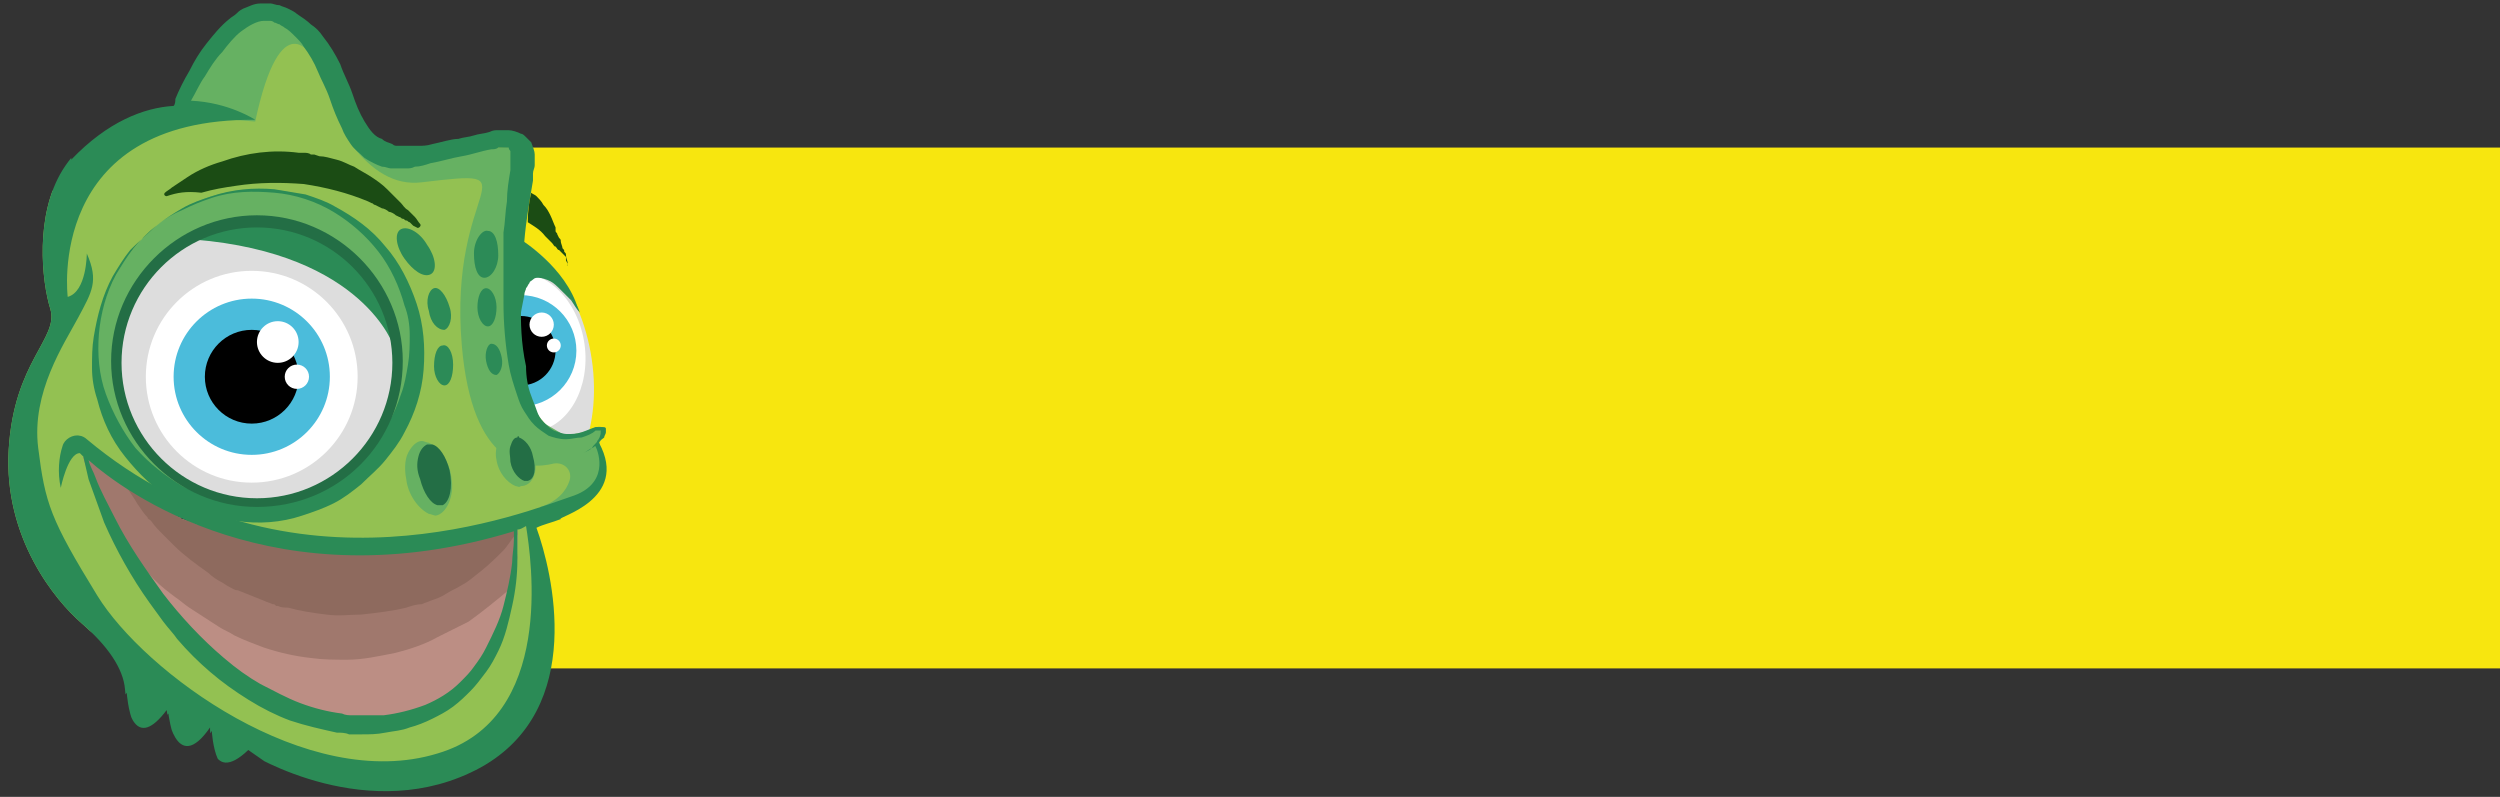 <?xml version="1.0" encoding="utf-8"?>
<!-- Generator: Adobe Illustrator 22.0.1, SVG Export Plug-In . SVG Version: 6.00 Build 0)  -->
<svg version="1.1" id="Layer_1" xmlns="http://www.w3.org/2000/svg" xmlns:xlink="http://www.w3.org/1999/xlink" x="0px" y="0px"
	 viewBox="0 0 144 45.9" style="enable-background:new 0 0 144 45.9;" xml:space="preserve">
<rect x="0" y="0" width="144" height="45.9" fill="#333333" stroke="none"/>
<style type="text/css">
	.st0{fill:#F7E60F;}
	.st1{clip-path:url(#SVGID_2_);}
	.st2{fill:#DDDDDD;}
	.st3{fill:#FFFFFF;}
	.st4{fill:#4BBCDB;}
	.st5{fill:#2B8B56;}
	.st6{fill:#93C152;}
	.st7{fill:#D3A08A;}
	.st8{opacity:0.41;}
	.st9{fill:#319960;}
	.st10{opacity:0.45;}
	.st11{fill:#B88C79;}
	.st12{opacity:0.53;}
	.st13{opacity:0.46;}
	.st14{fill:#2E955D;}
	.st15{fill:#BC8E84;}
	.st16{fill:#A0786D;}
	.st17{fill:#8E6A5E;}
	.st18{fill:#66B162;}
	.st19{fill:#236E45;}
	.st20{fill:#1B4C14;}
	.st21{fill:#2C8B57;}
</style>
<rect id="Rectangle_85" x="12.1" y="8.5" class="st0" width="131.9" height="30"/>
<g>
	<g>
		<defs>
			<path id="SVGID_1_" d="M9.4,5.1c0,0-4.2,2.1-5.8,4.7s-1.2,6.4-0.7,8c0.5,1.7-2.1,3-2.4,8.1s2.7,8.7,4.2,10s2.4,2.6,2.5,3.8
				s0.6,3.6,2.4,1.2c0,0,0.5,3.9,2.5,1c0,0-0.1,3.5,2.2,1.3l7.9,5.5l16.6-6.3l-3-26.8l-3.9-14L16.1-1.8L9.4,3V5.1z"/>
		</defs>
		<clipPath id="SVGID_2_">
			<use xlink:href="#SVGID_1_"  style="overflow:visible;"/>
		</clipPath>
		<g class="st1">
			<g>
				<ellipse transform="matrix(0.984 -0.178 0.178 0.984 -3.307 5.512)" class="st2" cx="29.1" cy="21.2" rx="5" ry="7.8"/>
			</g>
			<g>
				<ellipse transform="matrix(0.99 -0.141 0.141 0.99 -2.56 4.461)" class="st3" cx="30.2" cy="20.3" rx="3.5" ry="4.6"/>
			</g>
			<g>
				<circle class="st4" cx="30" cy="20.2" r="3.2"/>
			</g>
			<g>
				<circle cx="30" cy="20.2" r="2"/>
			</g>
			<g>
				<circle class="st3" cx="31.2" cy="18.7" r="0.7"/>
			</g>
			<g>
				<circle class="st3" cx="31.9" cy="19.9" r="0.4"/>
			</g>
			<g>
				<path class="st5" d="M33.4,18c-0.2-0.2-0.3-0.4-0.5-0.7c-0.2-0.2-0.4-0.4-0.6-0.6c-0.2-0.2-0.4-0.4-0.6-0.5S31.2,16,31,16
					c-0.1,0-0.2,0-0.3,0.1c-0.1,0.1-0.2,0.1-0.2,0.2c-0.1,0.1-0.1,0.2-0.2,0.3c0,0.1-0.1,0.2-0.1,0.4c-0.1,0.5-0.2,1-0.3,1.6
					L29,18.5c0.1-0.6,0.3-1.1,0.5-1.7c0.1-0.1,0.1-0.3,0.2-0.4s0.2-0.3,0.3-0.4c0.1-0.1,0.2-0.2,0.4-0.3c0.2-0.1,0.3-0.1,0.5-0.1
					s0.3,0.1,0.5,0.1c0.1,0.1,0.3,0.2,0.4,0.2c0.2,0.2,0.4,0.4,0.6,0.6s0.3,0.4,0.5,0.7C33.2,17.5,33.3,17.7,33.4,18z"/>
			</g>
			<g>
				<path class="st6" d="M-5.1,45.5c0,0,2.3-3,2-6.3l-1.1-3l4.3,1l4.9-1l6.7,5l6.1,3l6.5,0.4l3.9-1.7l2.2-3l0.8-3.5V33l-0.9-2.9
					h-0.7c0,0,0.7,8.1-4.2,10.6s-13.4,0.2-18-8.5c0,0-2.7-4.6-2.4-6.5c0,0,3.7,3.9,9.2,4.9s14.7,1,19.8-2l0.8-1.4L34.5,26l-0.1-0.4
					c0,0,0.4-0.3,0.4-0.8c-0.1-0.5-0.9,0-0.9,0s-1.5,0.5-2,0.1c-0.5-0.5-2.1-1.7-2.3-5.9c-0.2-4.2,0.6-9,0.6-9l-0.4-2.1l-3.2,0.6
					L22.4,9l-1.8-1l-2.4-5.3l-2.5-1.9l-2.5,1.1l-2.6,3.6L9.9,7l-3,1.1l-3.7,3c0,0-1.9-1.4-2-1.4s-4-1.1-4-1.1l-3.6,0.2l-2.9,1.4
					l-4,6.1l-1.8,10.6l4.6,17.2L-5.1,45.5z"/>
			</g>
			<g>
				<path class="st5" d="M-8.5,25.4c0,0-0.1-5.9,2.1-8.6s-0.9,7,1.4,8.5C-5.1,25.3-7.8,25.6-8.5,25.4z"/>
			</g>
			<g>
				<path class="st5" d="M-2,22.6c0,0-1.5-2.6-0.2-4.8s0.8,3.5,3.1,3.2C0.9,21-1.3,22.3-2,22.6z"/>
			</g>
			<g>
				<path class="st5" d="M-2.6,33.4c0,0,1.1-2,3-2s-2,1.9-0.9,3.3C-0.4,34.7-2.1,33.8-2.6,33.4z"/>
			</g>
			<g>
				<path class="st5" d="M-1.6,8.3c0,0,0.1,5.4-1.8,7.8s0.8-6.3-1.2-7.6C-4.5,8.4-2.2,8.1-1.6,8.3z"/>
			</g>
			<g>
				<g>
					<g>
						<g>
							<g>
								<path class="st5" d="M13.5,31h0.2c0.2,0,0.3,0.1,0.5,0.1s0.5,0.1,0.7,0.1c0.5,0.1,0.9,0.2,1.4,0.2c1,0.1,2,0.2,2.9,0.3
									c0.4,0,0.9,0,1.4,0c0.4,0,0.9,0,1.4,0s1,0,1.4-0.1c0.5,0,0.9-0.1,1.4-0.1s0.9-0.1,1.3-0.1c0.4-0.1,0.8-0.1,1.1-0.2
									c0.8-0.1,1.6-0.3,2.3-0.5l0,0l0,0l0,0v0.2c0,0.2,0,0.3-0.1,0.5c0,0.2-0.1,0.3-0.1,0.5c0,0.1,0,0.2,0,0.3
									c0,0.1,0,0.2-0.1,0.3c-0.1,0.3-0.1,0.6-0.2,0.9c0,0.1-0.1,0.3-0.1,0.4c-0.1,0.4-0.2,0.9-0.3,1.2c-0.1,0.2-0.1,0.4-0.2,0.7
									c-0.1,0.2-0.1,0.4-0.2,0.6c-0.2,0.4-0.4,0.8-0.6,1.2s-0.4,0.7-0.7,1.1c-0.5,0.6-1,1.1-1.5,1.5c-0.2,0.2-0.5,0.3-0.8,0.5
									c-0.2,0.1-0.5,0.3-0.8,0.4c-0.3,0.1-0.7,0.2-1,0.3s-0.7,0.2-1,0.2c-0.7,0.1-1.4,0.1-2.2,0c-0.4-0.1-0.8-0.1-1.3-0.3
									c-0.5-0.1-1-0.3-1.6-0.5c-0.6-0.3-1.2-0.6-1.8-0.9c-0.5-0.3-1.1-0.7-1.7-1.2c-0.4-0.3-0.7-0.6-1.1-0.9
									c-0.4-0.4-0.8-0.7-1.1-1.1c-0.1-0.1-0.2-0.3-0.4-0.4l0.1-0.2c-0.2-0.2-0.4-0.4-0.5-0.6c-0.3-0.4-0.6-0.8-0.9-1.1
									C8,32.6,7,30.9,6.2,29c0-0.1-0.1-0.2-0.1-0.2l0,0l0,0l0,0l0,0l0,0c-0.1-0.3-0.3-0.7-0.4-1S5.5,27.3,5.4,27l0,0v-0.1v-0.1
									l0,0l0,0l0.1,0.1c0.2,0.2,0.3,0.4,0.5,0.5c0.2,0.2,0.6,0.6,1,0.8c0.4,0.3,0.8,0.5,1.2,0.7s0.8,0.4,1.2,0.6s0.9,0.4,1.4,0.6
									s0.9,0.3,1.3,0.5c0.2,0.1,0.3,0.1,0.5,0.2C13,30.8,13.2,30.9,13.5,31L13.5,31L13.5,31z"/>
							</g>
							<g>
								<path class="st7" d="M29.5,30.8c-0.7,0.2-1.5,0.4-2.3,0.5c-0.4,0.1-0.8,0.1-1.1,0.2c-0.4,0.1-0.8,0.1-1.3,0.1
									c-0.4,0-0.9,0.1-1.4,0.1s-1,0.1-1.4,0.1c-0.5,0-1,0-1.4,0c-0.5,0-0.9,0-1.4,0c-0.9,0-1.9-0.1-2.9-0.3
									c-0.5-0.1-1-0.1-1.4-0.2c-0.3,0-0.5-0.1-0.7-0.1s-0.3-0.1-0.5-0.1h-0.2c-0.3-0.1-0.6-0.1-0.8-0.2s-0.4-0.1-0.5-0.2
									c-0.4-0.1-0.9-0.3-1.3-0.5c-0.5-0.2-0.9-0.4-1.4-0.6S8.6,29.2,8.3,29c-0.4-0.2-0.8-0.4-1.2-0.7c-0.4-0.3-0.8-0.6-1.2-0.9
									c-0.2-0.2-0.4-0.4-0.5-0.5l-0.1-0.1L5.4,27l0,0c0.1,0.3,0.2,0.5,0.3,0.8c0.1,0.3,0.3,0.7,0.4,1l0,0c0,0.1,0.1,0.2,0.1,0.3
									C7,31,8,32.8,9.2,34.4c0.3,0.4,0.6,0.8,0.9,1.1c0.2,0.2,0.3,0.4,0.5,0.6l0.1,0.2c0.1,0.1,0.2,0.3,0.4,0.4
									c0.3,0.4,0.7,0.7,1.1,1.1c0.4,0.3,0.7,0.6,1.1,0.9c0.6,0.5,1.1,0.8,1.7,1.2c0.6,0.4,1.2,0.7,1.8,0.9
									c0.5,0.2,1.1,0.4,1.6,0.5c0.4,0.1,0.9,0.2,1.3,0.3c0.8,0.1,1.5,0.1,2.2,0c0.3,0,0.7-0.1,1-0.2c0.3-0.1,0.6-0.2,1-0.3
									c0.3-0.1,0.6-0.2,0.8-0.4c0.3-0.2,0.5-0.3,0.8-0.5c0.6-0.4,1.1-0.9,1.5-1.5c0.3-0.3,0.5-0.7,0.7-1.1
									c0.2-0.4,0.4-0.8,0.6-1.2c0.1-0.2,0.1-0.4,0.2-0.6c0.1-0.3,0.1-0.5,0.2-0.7c0.1-0.4,0.2-0.8,0.3-1.2c0-0.1,0.1-0.3,0.1-0.4
									c0.1-0.3,0.1-0.6,0.2-0.9c0-0.1,0-0.2,0.1-0.3c0-0.1,0-0.2,0-0.3c0-0.2,0.1-0.3,0.1-0.5s0-0.3,0.1-0.5L29.5,30.8L29.5,30.8
									L29.5,30.8L29.5,30.8L29.5,30.8L29.5,30.8z"/>
							</g>
							<g class="st8">
								<path class="st9" d="M29.5,31.9L29.5,31.9L29.5,31.9L29.5,31.9L29.5,31.9L29.5,31.9z"/>
							</g>
							<g class="st10">
								<path class="st11" d="M20.8,31.8c-3.3-0.1-6.4-0.6-9.1-1.5c-0.1,0-0.3-0.1-0.4-0.1C11.1,30.1,11,30,10.8,30l0,0
									c-0.1,0-0.2-0.1-0.3-0.1c0,0-0.1,0-0.1-0.1c-0.1,0-0.1,0-0.2-0.1c-0.1,0-0.2-0.1-0.3-0.1c-0.1-0.1-0.3-0.1-0.4-0.2
									c-0.2-0.1-0.3-0.1-0.5-0.2c-0.1-0.1-0.3-0.1-0.4-0.2c-0.2-0.1-0.4-0.2-0.5-0.3L8,28.6c-0.1-0.1-0.2-0.1-0.3-0.2
									c-0.1-0.1-0.2-0.1-0.3-0.2C7,28.1,6.9,28,6.7,27.9c-0.1-0.1-0.2-0.1-0.3-0.2c-0.3-0.2-0.5-0.3-0.7-0.5c0,0.2,0,0.3,0.1,0.5
									c0.1,0.7,0.4,1.4,0.7,2c0.1,0.3,0.3,0.6,0.4,0.9s0.3,0.5,0.5,0.8c0.5,0.7,1,1.3,1.6,1.9c0.4,0.4,0.8,0.7,1.2,1
									c0.3,0.2,0.5,0.4,0.8,0.6c0.6,0.4,1.1,0.7,1.7,1.1c0.3,0.2,0.6,0.3,0.9,0.5c0.6,0.3,1.2,0.5,1.7,0.7
									c0.9,0.3,1.8,0.5,2.7,0.6c0.7,0.1,1.4,0.1,2.1,0.1c0.9,0,1.8-0.2,2.8-0.4c0.8-0.2,1.7-0.5,2.4-0.9c0.6-0.3,1.2-0.6,1.8-0.9
									c0.7-0.5,1.4-1,2.1-1.6c0,0,0,0,0-0.1c0.1-0.2,0.1-0.5,0.2-0.7v-0.1c0-0.2,0.1-0.3,0.1-0.5c0-0.1,0.1-0.2,0.1-0.4l0,0
									c0-0.2,0-0.4,0.1-0.6c0-0.2,0-0.4,0.1-0.6c0-0.1,0-0.1,0-0.2v-0.1c0,0,0,0,0-0.1C26.9,31.4,24,31.8,20.8,31.8L20.8,31.8
									L20.8,31.8z"/>
							</g>
							<g class="st10">
								<path class="st11" d="M20.8,31.8c-3.3-0.1-6.4-0.6-9.1-1.5c-0.1,0-0.3-0.1-0.4-0.1C11.1,30.1,11,30,10.8,30l0,0
									c-0.1,0-0.2-0.1-0.3-0.1c0,0-0.1,0-0.1-0.1c-0.1,0-0.1,0-0.2-0.1c-0.1,0-0.2-0.1-0.3-0.1c-0.1-0.1-0.3-0.1-0.4-0.2
									c-0.2-0.1-0.3-0.1-0.5-0.2c-0.1-0.1-0.3-0.1-0.4-0.2c-0.2-0.1-0.4-0.2-0.5-0.3L8,28.6c-0.1-0.1-0.2-0.1-0.3-0.2l-0.1-0.1
									c0.1,0.2,0.3,0.5,0.5,0.7c0.2,0.3,0.4,0.6,0.6,0.8c0,0.1,0.1,0.1,0.2,0.2c0.2,0.3,0.4,0.5,0.7,0.8c0.1,0.1,0.2,0.2,0.3,0.3
									c0.1,0.1,0.2,0.2,0.3,0.3c0.6,0.6,1.3,1.1,2,1.6c0.2,0.2,0.5,0.4,0.7,0.5s0.3,0.2,0.5,0.3s0.3,0.2,0.5,0.2
									c0.5,0.2,1,0.4,1.5,0.6c0.2,0.1,0.3,0.1,0.5,0.2c0.1,0,0.1,0,0.2,0.1c0,0,0,0,0.1,0c0.2,0.1,0.4,0.1,0.6,0.1
									c0.7,0.2,1.4,0.3,2.2,0.4c0.7,0.1,1.4,0,2,0c0.9-0.1,1.8-0.2,2.6-0.4c0.3-0.1,0.6-0.2,0.9-0.2c0.2-0.1,0.3-0.1,0.5-0.2
									c0.3-0.1,0.6-0.2,0.9-0.4s0.6-0.3,0.9-0.5c0.4-0.2,0.7-0.5,1.1-0.8c0.5-0.4,0.9-0.8,1.3-1.2c0.2-0.2,0.4-0.4,0.6-0.6V31
									c0-0.1,0-0.1,0-0.2v-0.1c0,0,0,0,0-0.1C26.9,31.4,24,31.8,20.8,31.8L20.8,31.8L20.8,31.8z"/>
							</g>
							<g class="st10">
								<path class="st11" d="M20.8,31.8c-3.3-0.1-6.4-0.6-9.1-1.5c-0.1,0-0.3-0.1-0.4-0.1C11.1,30.1,11,30,10.8,30l0,0
									c-0.1,0-0.2-0.1-0.3-0.1c0,0-0.1,0-0.1-0.1c-0.1,0-0.1,0-0.2-0.1c-0.1,0-0.2-0.1-0.3-0.1c-0.1-0.1-0.3-0.1-0.4-0.2
									c-0.2-0.1-0.3-0.1-0.5-0.2c-0.1-0.1-0.3-0.1-0.4-0.2l0,0c0.1,0.1,0.2,0.1,0.3,0.2c0.3,0.2,0.6,0.5,0.9,0.7
									c0.3,0.2,0.5,0.4,0.8,0.5c0.3,0.2,0.5,0.3,0.8,0.5c0.1,0.1,0.3,0.1,0.4,0.2c0.1,0.1,0.3,0.1,0.4,0.2
									c0.7,0.3,1.4,0.6,2.1,0.9c0.7,0.3,1.3,0.5,2,0.7c0.6,0.2,1.2,0.4,1.9,0.6c0.7,0.2,1.5,0.3,2.2,0.4c0.2,0,0.4,0,0.5,0.1
									c0.2,0,0.4,0,0.6,0c0.3,0,0.7,0,1,0c0.4,0,0.8-0.1,1.2-0.1c0.3,0,0.6-0.1,1-0.2c0.3-0.1,0.7-0.2,1-0.3
									c0.1,0,0.3-0.1,0.4-0.1c0.2-0.1,0.4-0.1,0.6-0.2c1-0.4,2-0.9,2.8-1.7c0-0.1,0-0.2,0-0.3c0-0.1,0-0.1,0-0.2v-0.1
									c0,0,0,0,0-0.1C26.9,31.4,24,31.8,20.8,31.8L20.8,31.8L20.8,31.8z"/>
							</g>
							<g class="st12">
								<path class="st11" d="M20.8,31.8c-3.3-0.1-6.4-0.6-9.1-1.5c-0.1,0-0.3-0.1-0.4-0.1C11.1,30.1,11,30,10.8,30l0,0
									c-0.1,0-0.2-0.1-0.3-0.1c0,0-0.1,0-0.1-0.1c-0.1,0-0.1,0-0.2-0.1c-0.1,0-0.2-0.1-0.3-0.1c-0.1-0.1-0.3-0.1-0.4-0.2
									c-0.2-0.1-0.3-0.1-0.5-0.2H8.9c0.4,0.3,0.7,0.6,1.1,1c0.3,0.3,0.6,0.6,1,0.8c0.2,0.2,0.5,0.4,0.8,0.6
									c0.1,0.1,0.3,0.2,0.4,0.2c0.3,0.1,0.6,0.3,0.9,0.4c0.3,0.1,0.6,0.2,1,0.4c0.3,0.1,0.6,0.2,0.9,0.3c0.1,0,0.1,0,0.2,0
									c0.3,0.1,0.5,0.1,0.8,0.2c0.6,0.1,1.3,0.3,1.9,0.4c0.5,0.1,1,0.1,1.6,0.2c0.3,0,0.6,0,0.9,0.1c0.3,0,0.7,0,1,0
									c0.1,0,0.3,0,0.4,0c0.3,0,0.7-0.1,1-0.1c0.6-0.1,1.3-0.3,1.9-0.6c0.4-0.2,0.9-0.4,1.3-0.6c0.3-0.1,0.5-0.3,0.8-0.4
									c0.3-0.1,0.6-0.3,0.9-0.4s0.6-0.3,0.8-0.4l0,0C26,31.6,23.4,31.8,20.8,31.8L20.8,31.8L20.8,31.8z"/>
							</g>
							<g class="st13">
								<polygon class="st14" points="25.1,20.9 25.1,20.9 25.1,20.9 25.1,20.9 								"/>
							</g>
							<g class="st13">
								<path class="st14" d="M25.1,20.9L25.1,20.9L25.1,20.9L25.1,20.9L25.1,20.9z"/>
							</g>
						</g>
						<g>
							<path class="st15" d="M29.5,30.8c-0.7,0.2-1.5,0.4-2.3,0.5c-0.4,0.1-0.8,0.1-1.1,0.2c-0.4,0.1-0.8,0.1-1.3,0.1
								c-0.4,0-0.9,0.1-1.4,0.1s-1,0.1-1.4,0.1c-0.5,0-1,0-1.4,0c-0.5,0-0.9,0-1.4,0c-0.9,0-1.9-0.1-2.9-0.3c-0.5-0.1-1-0.1-1.4-0.2
								c-0.3,0-0.5-0.1-0.7-0.1s-0.3-0.1-0.5-0.1h-0.2c-0.3-0.1-0.6-0.1-0.8-0.2s-0.4-0.1-0.5-0.2c-0.4-0.1-0.9-0.3-1.3-0.5
								c-0.5-0.2-0.9-0.4-1.4-0.6S8.6,29.2,8.3,29c-0.4-0.2-0.8-0.4-1.2-0.7c-0.4-0.3-0.8-0.6-1.2-0.9c-0.2-0.2-0.4-0.4-0.5-0.5
								l-0.1-0.1L5.4,27l0,0c0.1,0.3,0.2,0.5,0.3,0.8c0.1,0.3,0.3,0.7,0.4,1l0,0c0,0.1,0.1,0.2,0.1,0.3C7,31,8,32.8,9.2,34.4
								c0.3,0.4,0.6,0.8,0.9,1.1c0.2,0.2,0.3,0.4,0.5,0.6l0.1,0.2c0.1,0.1,0.2,0.3,0.4,0.4c0.3,0.4,0.7,0.7,1.1,1.1
								c0.4,0.3,0.7,0.6,1.1,0.9c0.6,0.5,1.1,0.8,1.7,1.2c0.6,0.4,1.2,0.7,1.8,0.9c0.5,0.2,1.1,0.4,1.6,0.5c0.4,0.1,0.9,0.2,1.3,0.3
								c0.8,0.1,1.5,0.1,2.2,0c0.3,0,0.7-0.1,1-0.2c0.3-0.1,0.6-0.2,1-0.3c0.3-0.1,0.7,0.3,1,0.2c0.3-0.2,0.5-0.3,0.8-0.5
								c0.6-0.4,1.1-0.9,1.5-1.5c0.3-0.3,0.5-0.7,0.7-1.1c0.2-0.4,0.4-0.8,0.6-1.2c0.1-0.2,0.1-0.4,0.2-0.6c0.1-0.3,0.1-0.5,0.2-0.7
								c0.1-0.4,0.2-0.8,0.3-1.2c0-0.1,0.1-0.3,0.1-0.4c0.1-0.3,0.1-0.6,0.2-0.9c0-0.1,0-0.2,0.1-0.3c0-0.1,0-0.2,0-0.3
								c0-0.2,0.1-0.3,0.1-0.5s0-0.3,0.1-0.5v-0.2v-0.8L29.5,30.8L29.5,30.8L29.5,30.8L29.5,30.8z"/>
						</g>
						<g class="st8">
							<path class="st9" d="M29.5,31.9L29.5,31.9L29.5,31.9L29.5,31.9L29.5,31.9L29.5,31.9z"/>
						</g>
						<g>
							<path class="st16" d="M20.8,31.8c-3.3-0.1-6.4-0.6-9.1-1.5c-0.1,0-0.3-0.1-0.4-0.1C11.1,30.1,11,30,10.8,30l0,0
								c-0.1,0-0.2-0.1-0.3-0.1c0,0-0.1,0-0.1-0.1c-0.1,0-0.1,0-0.2-0.1c-0.1,0-0.1-0.3-0.2-0.4c-0.1-0.1-0.3-0.1-0.4-0.2
								C9.4,29.1,9.2,29,9,29c-0.1-0.1-0.3-0.1-0.4-0.2c-0.2-0.1-0.4-0.2-0.5-0.3L8,28.4c-0.1-0.1-0.2-0.1-0.3-0.2
								c-0.1-0.1-0.2-0.1-0.3-0.2c-0.2-0.1-0.3-0.2-0.5-0.3c-0.1-0.1-0.2-0.1-0.3-0.2c-0.3-0.2-1.5-1.1-1.8-1.2
								c0,0.2,0.4,1.2,0.4,1.4c0.1,0.7,0.9,1.4,1.2,2.1c0.1,0.3,0.3,0.6,0.4,0.9s0.3,0.5,0.5,0.8c0.5,0.7,1,1.3,1.6,1.9
								c0.4,0.4,0.8,0.7,1.2,1c0.3,0.2,0.5,0.4,0.8,0.6c0.6,0.4,1.1,0.7,1.7,1.1c0.3,0.2,0.6,0.3,0.9,0.5c0.6,0.3,1.2,0.5,1.7,0.7
								c0.9,0.3,1.8,0.5,2.7,0.6C18.6,38,19.3,38,20,38c0.9,0,1.8-0.2,2.8-0.4c0.8-0.2,1.7-0.5,2.4-0.9c0.6-0.3,1.2-0.6,1.8-0.9
								c0.7-0.5,1.7-1.3,2.4-1.9c0,0,0,0,0-0.1c0.1-0.2,0.1-0.5,0.2-0.7V33c0-0.2,0.1-0.3,0.1-0.5c0-0.1,0.1-0.2,0.1-0.4l0,0
								c0-0.2-0.1-0.5-0.1-0.7s0-0.4,0.1-0.6c0-0.1,0-0.1,0-0.2v-0.1c0,0,0,0,0-0.1C27.1,31,24,31.8,20.8,31.8L20.8,31.8L20.8,31.8z
								"/>
						</g>
						<g>
							<path class="st17" d="M20.8,31.8c-3.3-0.1-6.4-0.6-9.1-1.5c-0.1,0-0.3-0.1-0.4-0.1C11.1,30.1,11,30,10.8,30l0,0
								c-0.1,0-0.2-0.1-0.3-0.1c0,0-0.1,0-0.1-0.1c-0.1,0-0.1,0-0.2-0.1c-0.1,0-0.5-0.5-0.6-0.5C9.3,29.1,9.2,29,9.1,29
								c-0.2-0.1-0.3-0.1-0.5-0.2c-0.1-0.1-0.3-0.1-0.4-0.2c-0.2-0.1-0.4-0.2-0.5-0.3l-0.1-0.1c-0.1-0.1-0.2-0.1-0.3-0.2l-0.1-0.1
								c0.1,0.2,0.6,0.9,0.7,1.1c0.2,0.3,0.4,0.6,0.6,0.8c0,0.1,0.1,0.1,0.2,0.2c0.2,0.3,0.4,0.5,0.7,0.8c0.1,0.1,0.2,0.2,0.3,0.3
								c0.1,0.1,0.2,0.2,0.3,0.3c0.6,0.6,1.3,1.1,2,1.6c0.2,0.2,0.5,0.4,0.7,0.5s0.3,0.2,0.5,0.3s0.3,0.2,0.5,0.2
								c0.5,0.2,1,0.4,1.5,0.6c0.2,0.1,0.3,0.1,0.5,0.2c0.1,0,0.1,0,0.2,0.1c0,0,0,0,0.1,0c0.2,0.1,0.4,0.1,0.6,0.1
								c0.7,0.2,1.4,0.3,2.2,0.4c0.7,0.1,1.4,0,2,0c0.9-0.1,1.8-0.2,2.6-0.4c0.3-0.1,0.6-0.2,0.9-0.2c0.2-0.1,0.3-0.1,0.5-0.2
								c0.3-0.1,0.6-0.2,0.9-0.4s0.6-0.3,0.9-0.5c0.4-0.2,0.7-0.5,1.1-0.8c0.5-0.4,0.9-0.8,1.3-1.2c0.2-0.2,0.5-0.7,0.7-0.9
								c0,0,0-0.1,0-0.2s-0.1-0.1-0.1-0.1l0,0c0,0,0,0,0-0.1C27,31.3,24,31.8,20.8,31.8L20.8,31.8L20.8,31.8z"/>
						</g>
						<g class="st13">
							<polygon class="st14" points="25.1,20.9 25.1,20.9 25.1,20.9 25.1,20.9 							"/>
						</g>
						<g class="st13">
							<path class="st14" d="M25.1,20.9L25.1,20.9L25.1,20.9L25.1,20.9L25.1,20.9z"/>
						</g>
					</g>
				</g>
			</g>
			<g>
				<path class="st5" d="M30,13.8c0,0,2.6,1.6,3.3,4c0,0-1.8-3-3.2-1.4l-0.8-0.1L30,13.8z"/>
			</g>
			<g>
				<g>
					<path class="st18" d="M34.7,25l-0.1-0.2l-0.2-0.2L33.6,25l-1.2,0l-1.2-0.7l-1.4-2.6l-0.2-5.9l-0.1-3.7l1-3.7l-5.8,0.4L23.2,9
						l-2.9-0.6c1.1,1.4,2.4,2.3,4,2.1c6.7-0.8,1.5,0,2.3,9.4c0.6,7,3.7,7.2,5.3,6.8c0.6-0.1,1.1,0.4,0.9,1c-0.4,1.2-1.7,1.5-1.7,1.5
						h1.3l2.1-1.1l0.2-1.8l-0.2-0.9L34.7,25z"/>
				</g>
			</g>
			<g>
				<path class="st18" d="M18,3.3c0,0-1.8-3.3-3.3,3.7l-2.6-0.2l-1.8-0.5l0.6-1.8l2.8-3.2L16,0.8l1.4,0.8L18,3.3z"/>
			</g>
			<g>
				<path class="st5" d="M34.5,25.5C34.5,25.5,34.5,25.4,34.5,25.5c0.1-0.2,0.2-0.2,0.3-0.3c0-0.1,0.1-0.2,0.1-0.3
					c0-0.1,0-0.1,0-0.2s-0.1-0.1-0.2-0.1c-0.1,0-0.1,0-0.2,0c-0.1,0-0.1,0-0.2,0l0,0c-0.3,0.1-0.5,0.2-0.8,0.3
					C33.2,25,32.9,25,32.7,25c-0.3,0-0.5-0.1-0.8-0.2c-0.2-0.1-0.4-0.3-0.6-0.5s-0.3-0.4-0.4-0.7c-0.1-0.3-0.2-0.5-0.3-0.8
					c-0.2-0.5-0.3-1.1-0.3-1.7C30,19.7,30,18.6,30,17.4s0.1-2.3,0.2-3.5s0.3-2.3,0.5-3.5v-0.2V10c0-0.2,0.1-0.3,0.1-0.5s0-0.4,0-0.6
					c0-0.2-0.1-0.4-0.2-0.7c-0.1-0.1-0.2-0.2-0.3-0.3c-0.1-0.1-0.2-0.2-0.3-0.2c-0.2-0.1-0.5-0.2-0.7-0.2s-0.4,0-0.6,0
					s-0.3,0-0.5,0.1c-0.3,0.1-0.6,0.1-0.9,0.2S26.7,7.9,26.4,8c-0.4,0-1,0.2-1.5,0.3c-0.3,0.1-0.6,0.1-0.8,0.1c-0.1,0-0.3,0-0.4,0
					s-0.1,0-0.2,0s-0.1,0-0.2,0s-0.2,0-0.4,0c-0.1,0-0.2,0-0.3-0.1C22.4,8.2,22.2,8.2,22,8c-0.4-0.1-0.7-0.5-1-1s-0.5-1-0.7-1.6
					s-0.5-1.1-0.7-1.7c-0.3-0.6-0.6-1.1-1-1.6c-0.2-0.3-0.4-0.5-0.7-0.7c-0.2-0.2-0.5-0.4-0.8-0.6c-0.1-0.1-0.3-0.2-0.5-0.3
					s-0.3-0.1-0.5-0.2c-0.2,0-0.4-0.1-0.5-0.1c-0.2,0-0.4,0-0.6,0c-0.4,0-0.7,0.2-1,0.3c-0.2,0.1-0.3,0.2-0.4,0.3
					c-0.1,0.1-0.3,0.2-0.4,0.3c-0.5,0.4-0.9,0.9-1.3,1.4c-0.4,0.5-0.7,1-1,1.6c-0.3,0.5-0.6,1.1-0.8,1.6c0,0.1,0,0.3-0.1,0.4
					C8.3,6.2,6.2,7,4.1,9.2c0,0,0.7-5.4-3.7-0.2c0,0,1.5-6.5-3.2-1.3c0,0,1.8-5.3-2.2-1.1l-1.9,2C-8.9,8.6-12,9-12,9
					s-0.6,0.7,0.8,1.5s0.2,5.1,0,6c-0.2,0.8-1.8,5.1-1.2,5.3C-11.7,22-8,17-7.7,12.9c0-0.3,0-0.6,0.1-0.8c0.2-1.4,1.2-2.5,2.5-2.8
					c1.5-0.3,3.6-0.2,5.9,2.1c0,0-4,4,0.3,5.9s-4,2.8-4.5,5.8s-3.9,1.2-7.1,2.3s-3.4,4.7,0.2,7.5c1.8,1.4,3.7,3,5.8,3.9
					c0.3,0.4,0.6,0.9,0.9,1.6c0.7,1.8,0.3,3.8-1,5.9l0.7,0.4c1-1.6,2-4,1.1-6.6c-0.1-0.3-0.2-0.5-0.3-0.8c1.7,0.6,3.6,0.7,5.7,0
					c0,0,0.1,4.2,2,1.5c0,0,0.7,4.2,2.7,1.1c0,0,0.3,4.4,2.4,1.2c0,0,0.5,4.3,2.5,1c0,0,0.2,3.9,2.2,1.3c0,0,6.9,4.3,13.3,0.8
					c6.1-3.4,4.1-11.3,3.2-13.8c0.4-0.2,0.9-0.3,1.4-0.5C32,29.8,36.3,28.8,34.5,25.5z M-8.6,33c-3.6-2.7-4.2-4.5-3.6-5.7
					c0.8-1.4,3.6-1.3,5.7-1.3c0.7,0.5,1.2,1.2,1.6,2c0.7-0.5,0.8-1.2,0.5-1.7c1.7,0.3,3.4,0.6,3.7-1.6c0.4-3,2-3.5,2-3.5
					s-1.5,3.6-0.8,7.8H0.4l-0.3,0.1c-0.1,0-0.2,0.1-0.3,0.1s-0.2,0.1-0.3,0.1s-0.1,0-0.2,0.1c0-1-0.6-1.8-1.5-2
					c0.1,0.9-0.1,1.8-0.9,2.4h-0.1c-0.1,0-0.2,0-0.3,0h-0.3c-0.1,0-0.2,0-0.3,0c-0.2,0-0.4,0-0.6,0h-0.1h-0.1H-5h-0.1h-0.1h-0.1
					h-0.1h-0.1c-0.4-0.1-0.7-0.2-1.1-0.4C-6.8,29-7,28.9-7.2,28.8s-0.3-0.2-0.5-0.4c0.1,0.2,0.2,0.4,0.3,0.6
					c0.1,0.2,0.3,0.3,0.4,0.5c0.3,0.3,0.7,0.6,1.1,0.8c0.3,0.2,0.7,0.3,1,0.4v0.1c-0.3,0.1-1,0.1-1.5,0.4C-7.3,31.4-7.6,32.5-8.6,33
					z M-2.2,36.2c-1.2-0.2-2.6-0.7-4.1-1.6c-0.2-0.1-0.3-0.2-0.5-0.3c0.1-0.7,0.6-1.9,2.4-2.6c0.7,1.2,1.8,2.2,2.7,2.8
					C-1.6,35-1.7,35.8-2.2,36.2z M-0.7,36.4c0.1-0.3,0.2-0.7,0.1-1.2c0.8,0.5,1.4,0.7,1.4,0.7C0.7,36.2,0.2,36.4-0.7,36.4z
					 M-4.4,30.7c0.4,0.1,0.7,0.1,1.1,0.1c0.1,0,0.2,0,0.3,0s0.2,0,0.3,0l0.3-0.1c0.1,0,0.2,0,0.3-0.1c0.4-0.1,0.8-0.3,1.2-0.4
					c0.1,0,0.2-0.1,0.3-0.1S-0.4,30-0.3,30c0.2-0.1,0.4-0.2,0.5-0.3c0.1-0.1,0.2-0.1,0.2-0.2c0.4,2.1,1.4,4.4,3.5,6.5
					C4.1,35.8-0.7,36.3-4.4,30.7z M34.1,25.8c0.1,0,0.1-0.1,0.2-0.1c0.2,0.4,0.8,2.2-1.4,2.9c-2.4,0.8-16.2,6.5-27.9-3.3
					c-0.1-0.1-0.3-0.2-0.4-0.2l0,0l0,0c-0.4-0.1-0.9,0.2-1,0.6c-0.2,0.6-0.3,1.5-0.1,2.4c0,0,0.4-2,1.1-2c0,0,0.1,0.1,0.2,0.2l0,0
					c0.1,0.4,0.2,0.9,0.3,1.3c0.3,0.8,0.6,1.7,0.9,2.5c0.7,1.6,1.6,3.2,2.6,4.6c0.3,0.4,0.5,0.7,0.8,1.1c0.3,0.4,0.6,0.7,0.8,1
					c0.6,0.7,1.2,1.3,1.9,1.9c0.7,0.6,1.4,1.1,2.2,1.6s1.6,0.9,2.4,1.2c0.9,0.3,1.8,0.5,2.7,0.7c0.2,0,0.5,0,0.7,0.1
					c0.2,0,0.5,0,0.7,0c0.5,0,0.9,0,1.4-0.1s0.9-0.1,1.4-0.3c0.4-0.1,0.9-0.3,1.3-0.5s0.8-0.4,1.2-0.7c0.4-0.3,0.7-0.6,1-0.9
					c0.3-0.3,0.6-0.7,0.9-1.1c0.3-0.4,0.5-0.8,0.7-1.2c0.4-0.8,0.6-1.7,0.8-2.6c0.2-0.9,0.3-1.8,0.3-2.6c0-0.6,0-1.2,0-1.8
					c0.2,0,0.3-0.1,0.5-0.2c0.3,1.9,1.7,11.1-5.1,13.1c-7.5,2.3-16.9-4.7-19.6-9.1s-3-5.3-3.4-8.5s1.5-6,2.3-7.5s1.2-2.1,0.5-3.7
					c0,0,0,2.2-1.1,2.5c0,0-1.3-10.3,10.8-10.2c0,0-1.5-1-3.7-1.1c0.3-0.5,0.5-1,0.8-1.4c0.3-0.5,0.6-1,1-1.4
					c0.3-0.4,0.7-0.9,1.1-1.2c0.4-0.3,0.9-0.6,1.3-0.6c0.1,0,0.2,0,0.3,0s0.2,0,0.3,0.1c0.1,0,0.2,0.1,0.3,0.1
					c0.1,0.1,0.2,0.1,0.3,0.2c0.2,0.1,0.4,0.3,0.6,0.5c0.2,0.2,0.4,0.4,0.5,0.6c0.3,0.4,0.6,0.9,0.8,1.4c0.2,0.5,0.5,1,0.7,1.6
					s0.4,1.1,0.7,1.7C19.8,7.7,20,8,20.2,8.3c0.2,0.3,0.5,0.5,0.8,0.8c0.3,0.2,0.7,0.4,1,0.5c0.2,0,0.4,0.1,0.5,0.1
					c0.2,0,0.4,0,0.5,0s0.2,0,0.2,0c0.1,0,0.2,0,0.2,0c0.2,0,0.3,0,0.5-0.1c0.3,0,0.6-0.1,0.9-0.2C25.4,9.3,26,9.1,26.6,9
					c0.6-0.1,1.1-0.3,1.7-0.4c0.1,0,0.3,0,0.4-0.1c0.1,0,0.2,0,0.3,0c0.1,0,0.2,0,0.2,0s0,0,0.1,0c0,0,0,0.1,0.1,0.2
					c0,0.1,0,0.2,0,0.3s0,0.2,0,0.4v0.2v0.2c-0.1,0.6-0.2,1.2-0.2,1.8c-0.1,0.6-0.1,1.2-0.2,1.8c0,1.6,0,2.8,0,4
					c0,1.2,0.1,2.4,0.3,3.6c0.1,0.6,0.3,1.2,0.5,1.8c0.1,0.3,0.2,0.6,0.4,0.9c0.2,0.3,0.3,0.5,0.6,0.8c0.2,0.2,0.5,0.4,0.8,0.6
					c0.3,0.1,0.6,0.2,1,0.2c0.3,0,0.6-0.1,0.9-0.1c0.3-0.1,0.6-0.2,0.8-0.4c0.1,0,0.2,0,0.2,0h0.1v0.1c0,0.2-0.1,0.4-0.2,0.5
					C34.4,25.5,34.2,25.6,34.1,25.8c-0.2,0.1-0.3,0.2-0.5,0.3C33.8,26,34,25.9,34.1,25.8z M29.6,30.6c0,0.2,0,0.3,0,0.5
					c0,0.4-0.1,0.9-0.1,1.3c-0.1,0.9-0.3,1.7-0.5,2.5s-0.6,1.6-1,2.4c-0.2,0.4-0.4,0.7-0.7,1.1c-0.2,0.3-0.5,0.6-0.8,0.9
					c-0.6,0.6-1.3,1-2,1.3c-0.8,0.3-1.6,0.5-2.4,0.6c-0.2,0-0.4,0-0.6,0s-0.4,0-0.6,0s-0.4,0-0.6,0s-0.4,0-0.6-0.1
					c-0.8-0.1-1.6-0.3-2.4-0.6s-1.5-0.7-2.3-1.1c-0.7-0.4-1.4-0.9-2.1-1.5c-1.3-1.1-2.5-2.4-3.5-3.7c-1-1.4-2-2.8-2.8-4.4
					c-0.4-0.8-0.8-1.5-1.1-2.3c-0.1-0.3-0.3-0.6-0.4-1C7.1,28.3,15.9,34.8,29.6,30.6z"/>
			</g>
			<g>
				<g>
					<circle class="st18" cx="14.9" cy="20.2" r="9.3"/>
				</g>
				<g>
					<path class="st5" d="M9,13c-0.5,0.4-0.9,0.8-1.3,1.3c-0.4,0.5-0.7,1-1,1.5c-0.6,1.1-0.9,2.3-1,3.4c-0.1,1.2,0,2.4,0.4,3.5
						s1,2.2,1.7,3.1c0.8,0.9,1.7,1.6,2.7,2.2c1,0.5,2.2,0.8,3.3,0.9s2.3,0,3.4-0.4c0.5-0.2,1.1-0.4,1.6-0.7c0.5-0.3,1-0.6,1.4-0.9
						c0.9-0.7,1.6-1.6,2.2-2.6c0.3-0.5,0.5-1,0.7-1.6c0.2-0.5,0.3-1.1,0.4-1.7s0.1-1.2,0.1-1.7c0-0.6-0.1-1.2-0.3-1.7
						c-0.3-1.1-0.8-2.2-1.5-3.1c-0.7-0.9-1.6-1.7-2.6-2.3s-2.2-1-3.4-1.1s-2.4-0.1-3.6,0.3c-0.6,0.2-1.1,0.4-1.7,0.7
						C10,12.3,9.5,12.6,9,13z M9,13c0.5-0.4,1-0.7,1.5-1s1.1-0.5,1.7-0.7c1.2-0.4,2.4-0.5,3.6-0.4c0.6,0.1,1.2,0.2,1.8,0.3
						c0.6,0.2,1.2,0.4,1.7,0.7c1.1,0.6,2.1,1.3,2.9,2.3c0.8,0.9,1.4,2.1,1.8,3.3c0.4,1.2,0.5,2.5,0.4,3.8s-0.5,2.5-1.1,3.6
						c-0.3,0.6-0.7,1.1-1.1,1.6s-0.9,0.9-1.4,1.4c-0.5,0.4-1,0.8-1.6,1.1c-0.6,0.3-1.2,0.5-1.8,0.7c-1.2,0.4-2.5,0.5-3.8,0.3
						s-2.5-0.6-3.6-1.2s-2-1.5-2.8-2.5S5.9,24.2,5.6,23c-0.2-0.6-0.3-1.2-0.3-1.8c0-0.6,0-1.2,0.1-1.8c0.2-1.2,0.5-2.4,1.1-3.5
						c0.3-0.5,0.6-1,1-1.5C8.1,13.8,8.6,13.4,9,13z"/>
				</g>
			</g>
			<circle class="st2" cx="14.8" cy="20.9" r="8.1"/>
			<g>
				<circle class="st3" cx="14.5" cy="21.7" r="6.1"/>
			</g>
			<g>
				<circle class="st4" cx="14.5" cy="21.7" r="4.5"/>
			</g>
			<g>
				<circle cx="14.5" cy="21.7" r="2.7"/>
			</g>
			<g>
				<circle class="st3" cx="16" cy="19.7" r="1.2"/>
			</g>
			<g>
				<circle class="st3" cx="17.1" cy="21.7" r="0.7"/>
			</g>
			<g>
				<path class="st5" d="M22.7,20c0,0-1.7-5.4-11.5-6.2c0,0,1.8-1.5,5.3-0.8s6,4.3,6.2,6.2V20z"/>
			</g>
			<g>
				<path class="st19" d="M14.8,29.2c-4.6,0-8.4-3.8-8.4-8.4s3.8-8.4,8.4-8.4s8.4,3.8,8.4,8.4C23.2,25.5,19.5,29.2,14.8,29.2z
					 M14.8,13.1c-4.3,0-7.8,3.5-7.8,7.8s3.5,7.8,7.8,7.8s7.8-3.5,7.8-7.8S19.1,13.1,14.8,13.1z"/>
			</g>
			<g>
				<path class="st20" d="M9.6,11.3c-0.1,0-0.2-0.1-0.1-0.2c0.1-0.1,0.3-0.2,0.4-0.3c0.3-0.2,0.6-0.4,0.9-0.6c0.6-0.4,1.3-0.7,2-0.9
					c1.4-0.5,2.9-0.7,4.4-0.5c0.1,0,0.2,0,0.3,0c0.1,0,0.3,0,0.4,0.1c0.1,0,0.1,0,0.2,0L18.4,9c0.3,0,0.6,0.1,1,0.2
					c0.4,0.1,0.7,0.3,1,0.4c0.3,0.2,0.7,0.4,1,0.6c0.3,0.2,0.6,0.4,0.9,0.7l0.1,0.1l0.1,0.1c0.1,0.1,0.1,0.1,0.2,0.2l0.2,0.2
					c0.1,0.1,0.1,0.1,0.2,0.2c0.1,0.1,0.2,0.3,0.4,0.4c0.1,0.1,0.1,0.1,0.2,0.2c0.1,0.1,0.1,0.1,0.2,0.2c0.1,0.1,0.2,0.3,0.3,0.4
					l0,0c0.1,0.1-0.1,0.3-0.2,0.2l0,0L23.8,13l-0.1-0.1l-0.1-0.1c-0.1,0-0.1-0.1-0.2-0.1s-0.1-0.1-0.2-0.1s-0.1-0.1-0.2-0.1
					l-0.2-0.1c-0.1-0.1-0.3-0.2-0.4-0.2C22.3,12.1,22.1,12,22,12l-0.2-0.1l-0.2-0.1c-0.1,0-0.1-0.1-0.2-0.1l-0.2-0.1
					c-1.2-0.5-2.4-0.8-3.7-1c-1.3-0.1-2.6-0.1-3.9,0.1c-0.7,0.1-1.3,0.2-2,0.4C10.7,11,10.2,11.1,9.6,11.3z"/>
			</g>
			<g>
				<path class="st18" d="M30.8,26.4c-0.1-0.7-0.6-1.3-1.1-1.5c-0.1,0-0.2-0.1-0.3,0c-0.3,0-0.5,0.2-0.7,0.5
					c-0.1,0.3-0.2,0.7-0.1,1.1c0.1,0.7,0.6,1.3,1.1,1.5c0.1,0,0.2,0.1,0.3,0C30.6,28,31,27.3,30.8,26.4z"/>
			</g>
			<g>
				<path class="st21" d="M23.1,13.2c-0.4,0.2-0.3,1,0.2,1.7s1.1,1.1,1.5,0.9c0.4-0.2,0.3-1-0.2-1.7C24.2,13.4,23.5,13,23.1,13.2
					L23.1,13.2L23.1,13.2z"/>
			</g>
			<g>
				<path class="st21" d="M25,16.6c-0.3,0.1-0.5,0.7-0.3,1.3c0.1,0.7,0.5,1.1,0.9,1.1c0.3-0.1,0.5-0.7,0.3-1.3
					C25.7,17,25.3,16.5,25,16.6L25,16.6L25,16.6z"/>
			</g>
			<g>
				<path class="st21" d="M25.5,19.9c-0.3,0-0.5,0.5-0.5,1.2c0,0.6,0.3,1.1,0.6,1.1c0.3,0,0.5-0.5,0.5-1.2S25.8,19.8,25.5,19.9
					L25.5,19.9L25.5,19.9z"/>
			</g>
			<g>
				<path class="st21" d="M28.1,13.3c0.4,0,0.6,0.6,0.6,1.4c0,0.7-0.4,1.3-0.8,1.3s-0.6-0.6-0.6-1.4S27.8,13.2,28.1,13.3L28.1,13.3
					L28.1,13.3z"/>
			</g>
			<g>
				<path class="st21" d="M28,16.6c0.3,0,0.6,0.5,0.6,1.1s-0.2,1.1-0.5,1.1s-0.6-0.5-0.6-1.1S27.7,16.6,28,16.6L28,16.6L28,16.6z"/>
			</g>
			<g>
				<path class="st21" d="M28.3,19.8c0.3,0,0.5,0.3,0.6,0.8s-0.1,0.9-0.3,1c-0.3,0-0.5-0.3-0.6-0.8S28.1,19.8,28.3,19.8L28.3,19.8
					L28.3,19.8z"/>
			</g>
			<g>
				<path class="st18" d="M26,27.5c-0.1-0.9-0.7-1.7-1.3-2c-0.1,0-0.3-0.1-0.4-0.1c-0.3,0-0.6,0.3-0.8,0.7c-0.2,0.4-0.2,1-0.1,1.5
					c0.1,0.9,0.7,1.7,1.3,2c0.1,0,0.3,0.1,0.4,0.1C25.7,29.6,26.2,28.6,26,27.5z"/>
			</g>
			<g>
				<path class="st20" d="M32.7,15.2L32.7,15.2c0-0.2-0.1-0.3-0.1-0.5c0-0.1,0-0.1-0.1-0.2c0-0.1,0-0.1-0.1-0.2
					c0-0.1-0.1-0.3-0.1-0.4c0-0.1,0-0.1-0.1-0.2l-0.1-0.2c0-0.1-0.1-0.1-0.1-0.2v-0.1v-0.1c-0.1-0.2-0.2-0.5-0.3-0.7
					c-0.1-0.2-0.2-0.4-0.4-0.6c-0.1-0.2-0.3-0.4-0.4-0.5s-0.2-0.1-0.3-0.2c-0.1,0.4-0.2,1-0.2,1.7c0.3,0.2,0.7,0.4,1,0.8l0.1,0.1
					l0.1,0.1l0.1,0.1l0.1,0.1c0.1,0.1,0.1,0.2,0.2,0.2c0.1,0.1,0.1,0.2,0.2,0.2l0.1,0.1l0.1,0.1l0.1,0.1l0.1,0.1v0.1V15L32.7,15.2
					L32.7,15.2C32.6,15.4,32.7,15.3,32.7,15.2z"/>
			</g>
			<g>
				<path class="st19" d="M29.8,25.2c-0.2,0-0.3,0.2-0.4,0.5s0,0.6,0,0.9c0.1,0.6,0.5,1,0.8,1.1c0.1,0,0.1,0,0.2,0
					c0.4-0.1,0.5-0.7,0.3-1.4c-0.1-0.6-0.5-1-0.8-1.1C29.9,25.1,29.8,25.1,29.8,25.2L29.8,25.2L29.8,25.2z"/>
			</g>
			<g>
				<path class="st19" d="M25.9,27.1c-0.2-0.8-0.6-1.4-1-1.5c-0.1,0-0.2,0-0.3,0c-0.2,0.1-0.4,0.3-0.5,0.7c-0.1,0.4-0.1,0.8,0.1,1.3
					c0.2,0.8,0.6,1.4,1,1.5c0.1,0,0.2,0,0.3,0C25.9,28.9,26.1,28.1,25.9,27.1z"/>
			</g>
		</g>
	</g>
</g>
</svg>
